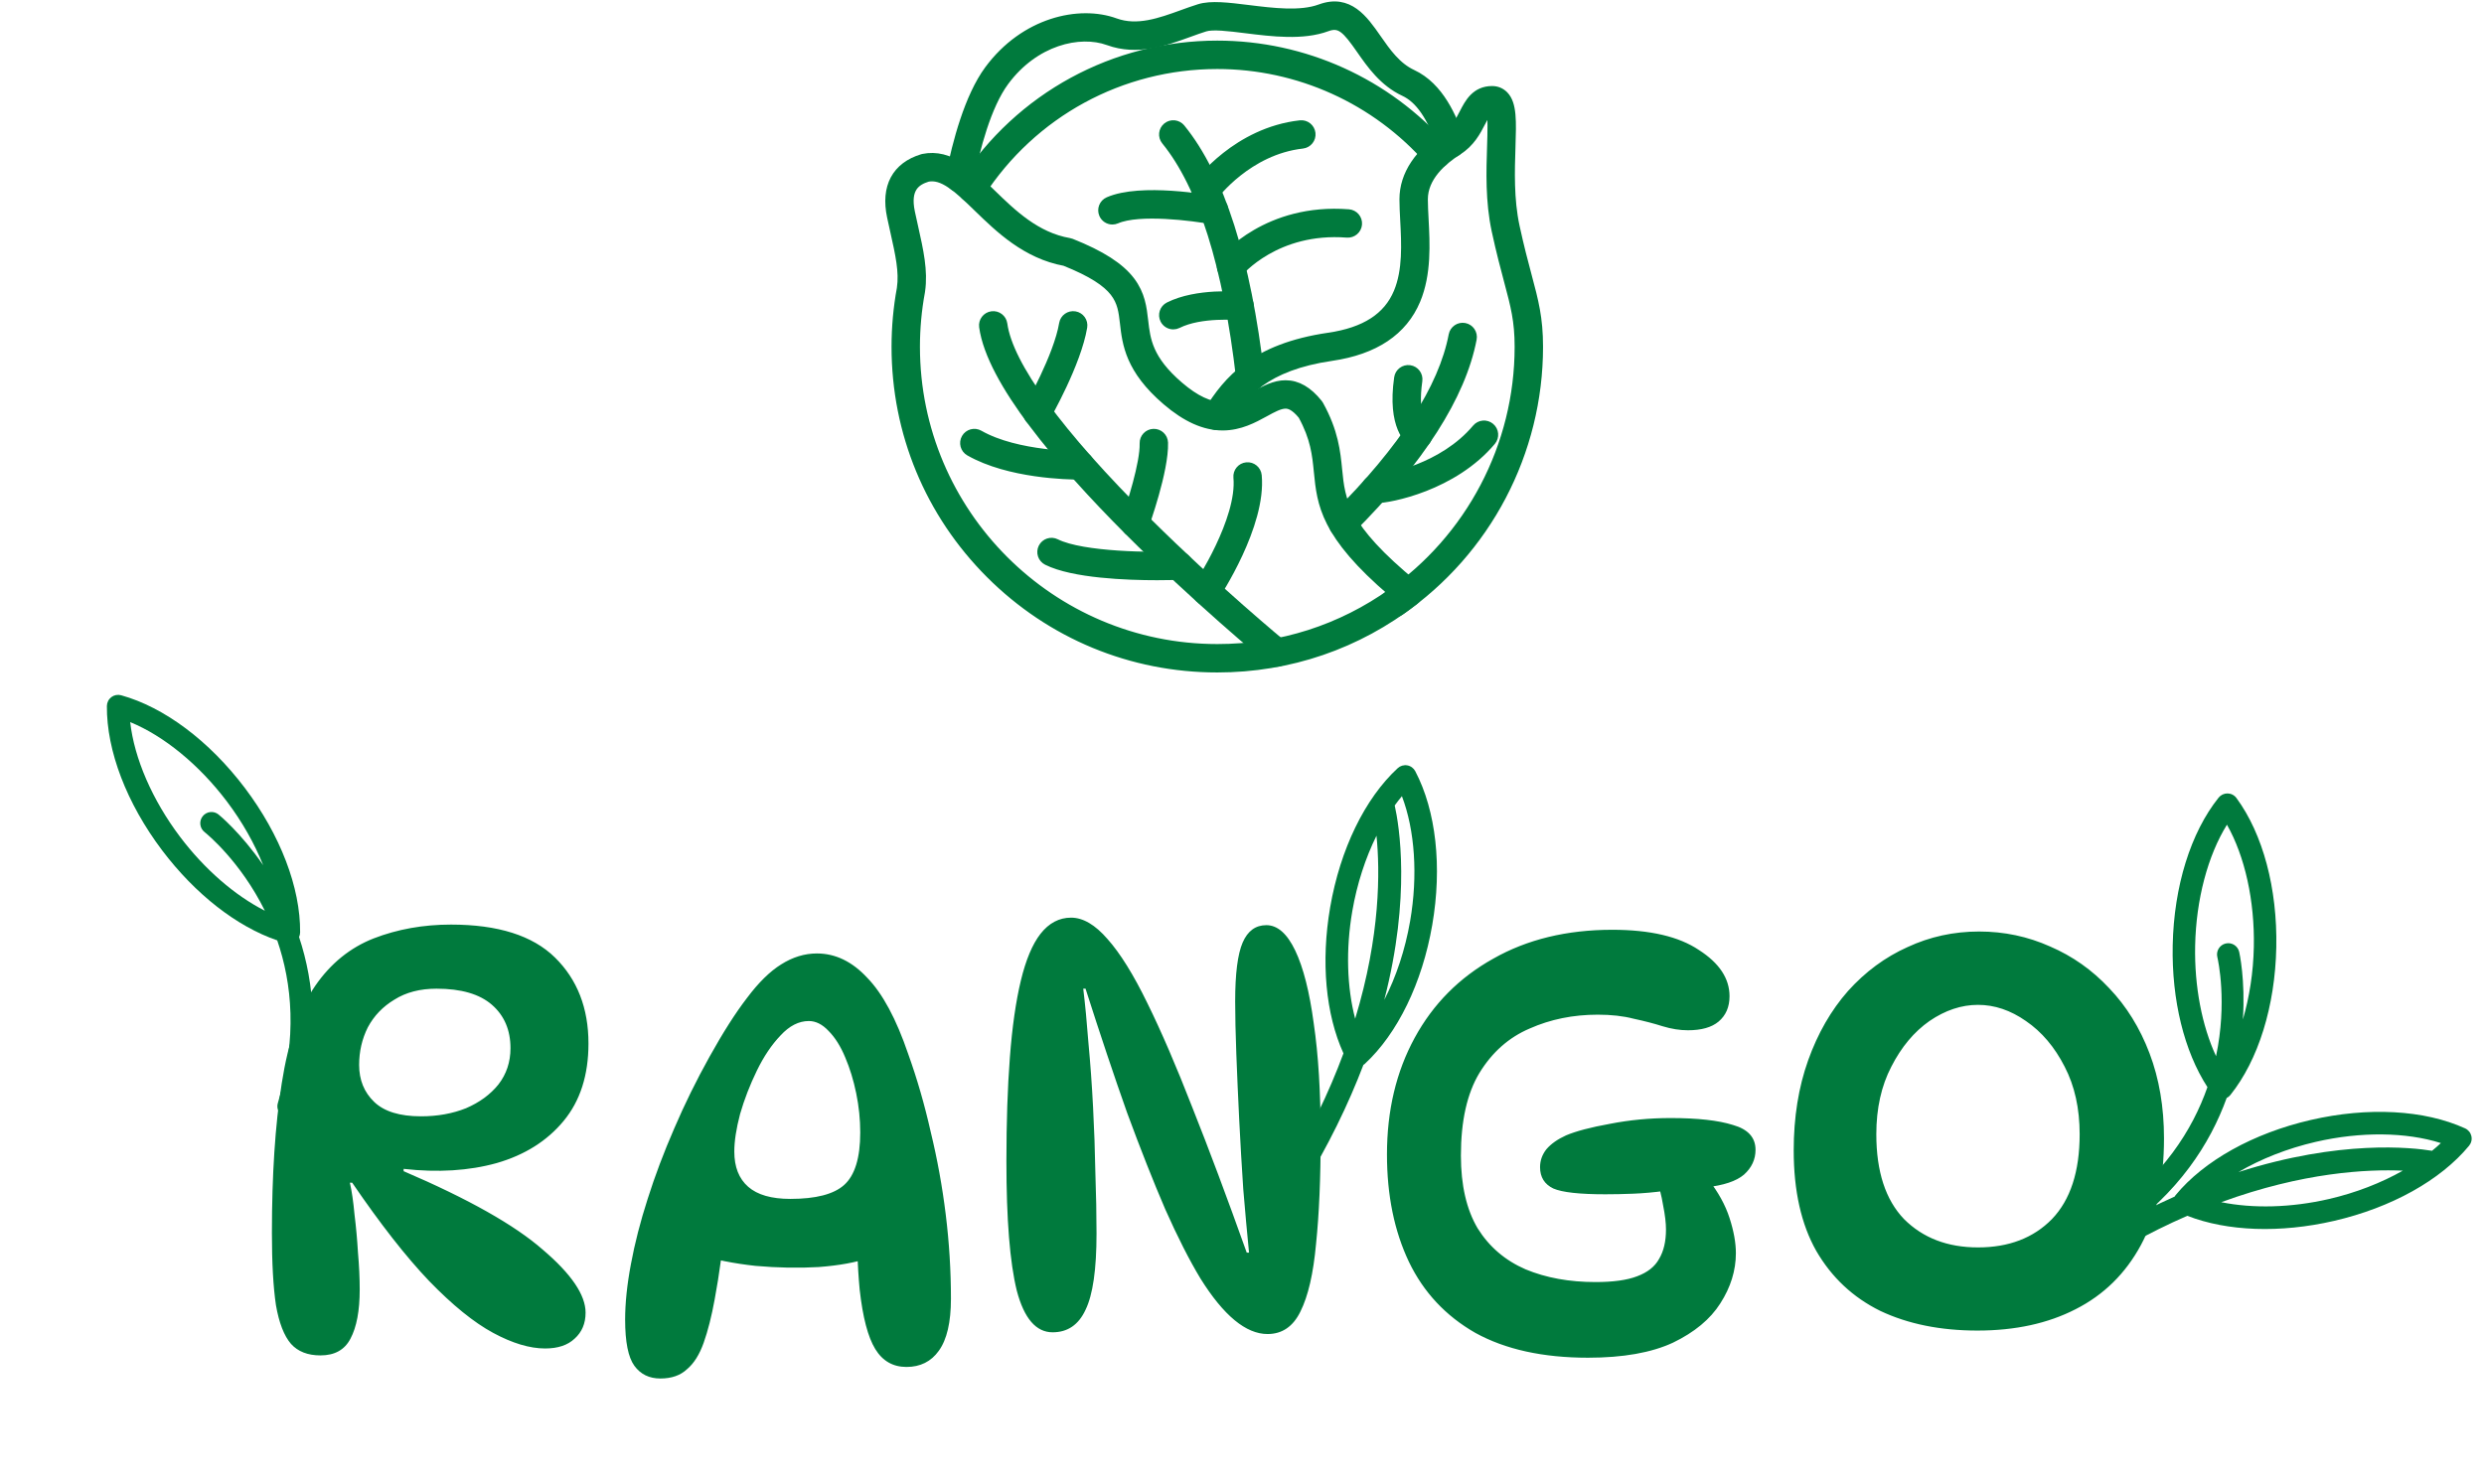 <svg width="430" height="257" viewBox="0 0 430 257" fill="none" xmlns="http://www.w3.org/2000/svg">
<path d="M55.469 234.7C53.269 234.7 51.569 234.033 50.369 232.7C49.169 231.3 48.302 229.067 47.769 226C47.302 222.867 47.069 218.7 47.069 213.5C47.069 203.433 47.635 194.8 48.769 187.6C49.902 180.333 51.835 174.7 54.569 170.7C57.235 166.833 60.602 164.1 64.669 162.5C68.802 160.9 73.269 160.1 78.069 160.1C86.202 160.1 92.202 162 96.069 165.8C99.935 169.6 101.869 174.567 101.869 180.7C101.869 186.167 100.435 190.633 97.569 194.1C94.702 197.567 90.835 200 85.969 201.4C81.169 202.733 75.802 203.067 69.869 202.4V202.8C81.069 207.6 89.102 212.133 93.969 216.4C98.902 220.6 101.369 224.233 101.369 227.3C101.369 229.167 100.735 230.667 99.469 231.8C98.269 232.933 96.569 233.5 94.369 233.5C91.702 233.5 88.702 232.6 85.369 230.8C82.035 229 78.335 226 74.269 221.8C70.269 217.6 65.835 211.933 60.969 204.8H60.569C60.902 206.267 61.169 208.1 61.369 210.3C61.635 212.433 61.835 214.633 61.969 216.9C62.169 219.167 62.269 221.3 62.269 223.3C62.269 226.967 61.735 229.8 60.669 231.8C59.669 233.733 57.935 234.7 55.469 234.7ZM72.869 193.3C75.735 193.3 78.335 192.833 80.669 191.9C83.002 190.9 84.869 189.533 86.269 187.8C87.669 186 88.369 183.9 88.369 181.5C88.369 178.367 87.302 175.867 85.169 174C83.035 172.133 79.835 171.2 75.569 171.2C72.702 171.2 70.269 171.833 68.269 173.1C66.269 174.3 64.735 175.9 63.669 177.9C62.669 179.9 62.169 182.067 62.169 184.4C62.169 187 63.035 189.133 64.769 190.8C66.502 192.467 69.202 193.3 72.869 193.3ZM114.315 238.7C112.382 238.7 110.882 237.967 109.815 236.5C108.748 235.033 108.215 232.367 108.215 228.5C108.215 225.633 108.548 222.433 109.215 218.9C109.882 215.3 110.848 211.533 112.115 207.6C113.382 203.6 114.915 199.533 116.715 195.4C118.515 191.2 120.548 187.067 122.815 183C125.148 178.8 127.315 175.4 129.315 172.8C131.315 170.133 133.282 168.2 135.215 167C137.215 165.733 139.282 165.1 141.415 165.1C144.615 165.1 147.515 166.5 150.115 169.3C152.782 172.033 155.148 176.433 157.215 182.5C158.748 186.767 160.048 191.267 161.115 196C162.248 200.667 163.115 205.433 163.715 210.3C164.315 215.167 164.615 220.033 164.615 224.9C164.615 228.967 163.915 231.967 162.515 233.9C161.182 235.767 159.315 236.7 156.915 236.7C154.582 236.7 152.782 235.667 151.515 233.6C150.248 231.533 149.348 228.1 148.815 223.3C148.615 221.167 148.482 218.967 148.415 216.7C148.415 214.367 148.482 212.167 148.615 210.1L150.515 217.8C148.182 218.6 145.248 219.133 141.715 219.4C138.248 219.6 134.615 219.533 130.815 219.2C127.082 218.8 123.582 218.1 120.315 217.1L125.615 210.3C125.482 212.967 125.215 215.567 124.815 218.1C124.482 220.567 124.115 222.867 123.715 225C123.182 227.933 122.548 230.433 121.815 232.5C121.082 234.567 120.115 236.1 118.915 237.1C117.782 238.167 116.248 238.7 114.315 238.7ZM136.815 207.6C141.215 207.6 144.315 206.8 146.115 205.2C147.982 203.533 148.915 200.5 148.915 196.1C148.915 193.833 148.682 191.567 148.215 189.3C147.748 187.033 147.115 184.967 146.315 183.1C145.515 181.167 144.548 179.633 143.415 178.5C142.348 177.367 141.215 176.8 140.015 176.8C138.282 176.8 136.648 177.633 135.115 179.3C133.582 180.9 132.215 182.933 131.015 185.4C129.815 187.867 128.848 190.367 128.115 192.9C127.448 195.433 127.115 197.6 127.115 199.4C127.115 202.067 127.915 204.1 129.515 205.5C131.115 206.9 133.548 207.6 136.815 207.6ZM185.417 158.9C187.484 158.9 189.584 160.133 191.717 162.6C193.917 165.067 196.217 168.767 198.617 173.7C201.017 178.567 203.617 184.6 206.417 191.8C209.284 199 212.417 207.367 215.817 216.9H216.217C215.884 213.567 215.551 209.9 215.217 205.9C214.951 201.9 214.717 197.9 214.517 193.9C214.317 189.833 214.151 186.033 214.017 182.5C213.884 178.9 213.817 175.867 213.817 173.4C213.817 168.6 214.251 165.2 215.117 163.2C215.984 161.2 217.351 160.2 219.217 160.2C221.151 160.2 222.817 161.667 224.217 164.6C225.617 167.533 226.684 171.733 227.417 177.2C228.217 182.6 228.617 189.1 228.617 196.7C228.617 204.033 228.351 210.267 227.817 215.4C227.351 220.533 226.451 224.433 225.117 227.1C223.851 229.7 221.951 231 219.417 231C217.551 231 215.651 230.2 213.717 228.6C211.784 227 209.817 224.6 207.817 221.4C205.884 218.2 203.851 214.2 201.717 209.4C199.651 204.6 197.451 199.033 195.117 192.7C192.851 186.3 190.451 179.133 187.917 171.2H187.517C187.851 173.933 188.151 177.067 188.417 180.6C188.751 184.133 189.017 187.833 189.217 191.7C189.417 195.5 189.551 199.3 189.617 203.1C189.751 206.9 189.817 210.4 189.817 213.6C189.817 219.8 189.184 224.2 187.917 226.8C186.717 229.4 184.817 230.7 182.217 230.7C179.351 230.7 177.284 228.3 176.017 223.5C174.817 218.633 174.217 211.167 174.217 201.1C174.217 194.3 174.417 188.3 174.817 183.1C175.217 177.833 175.851 173.4 176.717 169.8C177.584 166.2 178.717 163.5 180.117 161.7C181.584 159.833 183.351 158.9 185.417 158.9ZM288.295 206.2C286.295 206.467 284.429 206.633 282.695 206.7C281.029 206.767 279.429 206.8 277.895 206.8C273.429 206.8 270.429 206.467 268.895 205.8C267.362 205.067 266.595 203.833 266.595 202.1C266.595 200.967 266.962 199.933 267.695 199C268.495 198.067 269.629 197.267 271.095 196.6C272.829 195.867 275.362 195.2 278.695 194.6C282.095 193.933 285.595 193.6 289.195 193.6C293.862 193.6 297.462 194 299.995 194.8C302.595 195.533 303.895 196.967 303.895 199.1C303.895 200.767 303.229 202.2 301.895 203.4C300.562 204.533 298.362 205.267 295.295 205.6L288.295 206.2ZM295.695 204.2C297.429 206.4 298.662 208.633 299.395 210.9C300.129 213.167 300.495 215.2 300.495 217C300.495 220 299.595 222.9 297.795 225.7C296.062 228.433 293.329 230.7 289.595 232.5C285.862 234.233 280.962 235.1 274.895 235.1C267.095 235.1 260.595 233.667 255.395 230.8C250.262 227.867 246.429 223.767 243.895 218.5C241.362 213.167 240.095 206.967 240.095 199.9C240.095 192.3 241.695 185.567 244.895 179.7C248.095 173.833 252.629 169.267 258.495 166C264.362 162.667 271.229 161 279.095 161C285.629 161 290.629 162.167 294.095 164.5C297.629 166.767 299.395 169.433 299.395 172.5C299.395 174.367 298.762 175.833 297.495 176.9C296.295 177.9 294.529 178.4 292.195 178.4C290.795 178.4 289.329 178.167 287.795 177.7C286.329 177.233 284.662 176.8 282.795 176.4C280.995 175.933 278.929 175.7 276.595 175.7C272.329 175.7 268.395 176.5 264.795 178.1C261.195 179.633 258.295 182.2 256.095 185.8C253.962 189.333 252.895 194.1 252.895 200.1C252.895 205.233 253.862 209.433 255.795 212.7C257.795 215.9 260.562 218.267 264.095 219.8C267.629 221.267 271.662 222 276.195 222C279.262 222 281.662 221.667 283.395 221C285.195 220.333 286.462 219.333 287.195 218C287.995 216.667 288.395 214.967 288.395 212.9C288.395 211.767 288.229 210.367 287.895 208.7C287.629 207.033 287.195 205.367 286.595 203.7L295.695 204.2ZM342.305 230.4C335.905 230.4 330.305 229.267 325.505 227C320.772 224.667 317.072 221.2 314.405 216.6C311.805 212 310.505 206.2 310.505 199.2C310.505 193.467 311.339 188.267 313.005 183.6C314.672 178.933 316.972 174.933 319.905 171.6C322.905 168.267 326.339 165.733 330.205 164C334.072 162.2 338.205 161.3 342.605 161.3C346.939 161.3 351.039 162.167 354.905 163.9C358.772 165.567 362.172 167.967 365.105 171.1C368.105 174.233 370.439 178 372.105 182.4C373.772 186.8 374.605 191.7 374.605 197.1C374.605 204.5 373.272 210.667 370.605 215.6C367.939 220.533 364.172 224.233 359.305 226.7C354.505 229.167 348.839 230.4 342.305 230.4ZM342.405 216C347.739 216 352.005 214.367 355.205 211.1C358.405 207.767 360.005 202.867 360.005 196.4C360.005 191.933 359.139 188.033 357.405 184.7C355.672 181.3 353.439 178.667 350.705 176.8C348.039 174.933 345.272 174 342.405 174C339.539 174 336.739 174.933 334.005 176.8C331.339 178.667 329.139 181.3 327.405 184.7C325.672 188.033 324.805 191.933 324.805 196.4C324.805 202.867 326.405 207.767 329.605 211.1C332.872 214.367 337.139 216 342.405 216Z" fill="#007A3D"/>
<path d="M51.954 161.446C51.952 161.729 51.887 162.002 51.77 162.253C54.42 170.236 55.394 180.295 51.818 192.136C51.709 192.496 51.503 192.801 51.24 193.032C50.923 193.31 50.523 193.477 50.103 193.508C49.682 193.54 49.262 193.433 48.907 193.205C48.553 192.976 48.282 192.639 48.135 192.243C47.989 191.847 47.976 191.414 48.097 191.01C51.515 179.691 50.533 170.234 47.991 162.834C40.986 160.441 33.808 154.842 28.073 147.252C21.929 139.111 18.443 129.998 18.503 122.25C18.508 121.952 18.579 121.659 18.713 121.393C18.847 121.126 19.04 120.894 19.277 120.713C19.515 120.534 19.791 120.411 20.084 120.355C20.378 120.299 20.68 120.311 20.967 120.39C28.436 122.457 36.244 128.31 42.389 136.446C48.528 144.582 52.016 153.693 51.954 161.446ZM22.539 125.039C23.238 131.29 26.348 138.516 31.175 144.911C35.434 150.549 40.679 155.073 45.85 157.702C41.633 149.173 35.872 144.447 35.401 144.073C34.997 143.752 34.738 143.285 34.679 142.773C34.62 142.261 34.766 141.747 35.086 141.343C35.244 141.142 35.44 140.975 35.663 140.85C35.886 140.725 36.131 140.646 36.385 140.617C36.639 140.587 36.895 140.608 37.141 140.679C37.387 140.749 37.616 140.867 37.816 141.026C37.911 141.101 41.675 144.164 45.563 149.825C44.065 146.096 41.947 142.318 39.285 138.791C34.457 132.398 28.361 127.423 22.539 125.039Z" fill="#007A3D"/>
<path d="M386.096 189.607C385.92 189.828 385.7 190.002 385.453 190.127C382.597 198.039 377.14 206.545 367.006 213.637C366.698 213.853 366.348 213.965 365.998 213.983C365.577 214.006 365.16 213.89 364.81 213.654C364.46 213.418 364.196 213.075 364.058 212.676C363.921 212.277 363.917 211.844 364.047 211.443C364.177 211.042 364.434 210.693 364.779 210.451C374.466 203.671 379.544 195.633 382.124 188.246C378.1 182.033 375.923 173.193 376.112 163.682C376.32 153.485 379.218 144.168 384.059 138.118C384.246 137.886 384.484 137.7 384.754 137.574C385.024 137.448 385.319 137.384 385.617 137.389C385.915 137.395 386.208 137.469 386.473 137.607C386.738 137.744 386.967 137.94 387.144 138.181C391.735 144.425 394.249 153.853 394.044 164.047C393.837 174.237 390.941 183.553 386.096 189.607ZM385.504 142.806C382.187 148.149 380.161 155.751 379.998 163.761C379.857 170.826 381.179 177.625 383.616 182.889C385.579 173.579 383.975 166.302 383.837 165.717C383.718 165.215 383.803 164.687 384.073 164.249C384.344 163.81 384.777 163.496 385.278 163.377C385.526 163.317 385.784 163.306 386.036 163.347C386.288 163.387 386.53 163.476 386.748 163.61C386.965 163.744 387.154 163.919 387.304 164.126C387.453 164.333 387.56 164.568 387.619 164.817C387.647 164.934 388.71 169.67 388.263 176.523C389.393 172.666 390.066 168.387 390.156 163.969C390.317 155.96 388.604 148.28 385.504 142.806Z" fill="#007A3D"/>
<path fill-rule="evenodd" clip-rule="evenodd" d="M355.364 219.203C362.807 214.025 369.876 210.132 376.451 207.196L376.473 207.157C376.513 207.088 376.553 207.018 376.605 206.958C381.54 200.975 390.063 196.229 399.994 193.936C409.924 191.642 419.665 192.171 426.725 195.386C426.997 195.509 427.236 195.693 427.425 195.924C427.614 196.155 427.747 196.426 427.814 196.717C427.881 197.007 427.881 197.31 427.812 197.6C427.744 197.89 427.609 198.161 427.419 198.391C422.489 204.369 413.963 209.116 404.028 211.41C394.711 213.558 385.56 213.227 378.64 210.527C372.088 213.383 365.017 217.219 357.585 222.393C357.376 222.539 357.14 222.642 356.89 222.697C356.641 222.751 356.383 222.756 356.132 222.711C355.881 222.666 355.641 222.572 355.426 222.434C355.211 222.297 355.026 222.118 354.88 221.908C354.734 221.699 354.63 221.463 354.576 221.214C354.521 220.964 354.516 220.706 354.561 220.455C354.606 220.204 354.7 219.964 354.838 219.749C354.976 219.534 355.155 219.348 355.364 219.203ZM415.951 202.711C412.202 204.832 407.823 206.543 403.152 207.622C396.596 209.135 390.01 209.288 384.512 208.17C398.677 202.98 409.84 202.439 415.951 202.711ZM422.535 197.934C416.538 196.024 408.673 195.921 400.871 197.724C395.962 198.858 391.364 200.681 387.492 202.956C405.114 197.321 417.539 198.696 421.006 199.269C421.537 198.832 422.058 198.391 422.535 197.934Z" fill="#007A3D"/>
<path fill-rule="evenodd" clip-rule="evenodd" d="M225.204 206.123C229.958 198.402 233.449 191.126 236.013 184.397L236.05 184.373C236.117 184.329 236.185 184.285 236.243 184.23C241.94 178.969 246.202 170.193 247.936 160.15C249.671 150.107 248.598 140.411 244.994 133.542C244.855 133.277 244.658 133.048 244.417 132.873C244.176 132.697 243.898 132.579 243.604 132.529C243.31 132.478 243.008 132.495 242.722 132.58C242.436 132.665 242.173 132.814 241.955 133.017C236.262 138.273 231.999 147.051 230.263 157.099C228.64 166.521 229.482 175.64 232.565 182.398C230.08 189.1 226.645 196.373 221.895 204.083C221.761 204.3 221.671 204.542 221.63 204.794C221.59 205.046 221.599 205.303 221.658 205.552C221.717 205.8 221.825 206.034 221.974 206.241C222.124 206.448 222.312 206.624 222.53 206.757C222.747 206.892 222.989 206.981 223.241 207.022C223.493 207.063 223.75 207.053 223.999 206.994C224.247 206.935 224.481 206.828 224.688 206.678C224.895 206.529 225.07 206.34 225.204 206.123ZM238.282 144.708C236.374 148.57 234.911 153.037 234.095 157.762C232.951 164.392 233.167 170.977 234.59 176.403C238.979 161.97 238.895 150.795 238.282 144.708ZM242.684 137.868C244.926 143.748 245.469 151.595 244.105 159.486C243.247 164.451 241.684 169.143 239.629 173.136C244.269 155.227 242.203 142.899 241.436 139.469C241.843 138.915 242.254 138.37 242.684 137.868Z" fill="#007A3D"/>
<path d="M166.129 32.561C166.019 32.561 165.908 32.55 165.795 32.528C164.87 32.345 164.268 31.445 164.451 30.52C165.605 24.695 167.705 16.769 171.161 12.088C177.332 3.725 186.84 1.634 193.043 3.892C196.879 5.286 200.845 3.848 204.68 2.457C205.687 2.092 206.638 1.747 207.587 1.453C209.633 0.814 212.62 1.185 216.078 1.614C220.324 2.141 225.135 2.738 228.534 1.483C233.486 -0.344 236.075 3.371 238.358 6.649C240.03 9.049 241.759 11.53 244.498 12.806C249.209 14.999 251.493 20.419 252.801 24.306C253.102 25.2 252.621 26.17 251.727 26.471C250.831 26.772 249.863 26.291 249.562 25.396C247.802 20.168 245.734 17.152 243.055 15.905C239.481 14.239 237.303 11.114 235.554 8.603C233.063 5.028 231.989 3.852 229.717 4.689C225.539 6.232 220.289 5.581 215.657 5.006C212.72 4.641 209.946 4.297 208.603 4.717C207.728 4.988 206.813 5.32 205.845 5.671C201.642 7.195 196.879 8.923 191.875 7.104C186.864 5.281 179.086 7.105 173.911 14.118C170.831 18.291 168.89 25.702 167.804 31.184C167.643 31.998 166.929 32.561 166.129 32.561Z" fill="#007A3D" stroke="#007A3D" stroke-width="1.5"/>
<path d="M168.243 34.331C167.925 34.331 167.603 34.243 167.316 34.057C166.523 33.544 166.297 32.486 166.809 31.694C176.495 16.722 192.911 7.783 210.722 7.783C225.762 7.783 240.082 14.271 250.012 25.581C250.635 26.291 250.564 27.371 249.855 27.993C249.146 28.616 248.066 28.546 247.443 27.836C238.163 17.265 224.778 11.201 210.722 11.201C194.075 11.201 178.732 19.556 169.679 33.55C169.352 34.056 168.803 34.331 168.243 34.331Z" fill="#007A3D" stroke="#007A3D" stroke-width="1.5"/>
<path d="M216.428 67.046C215.572 67.046 214.833 66.404 214.733 65.532C212.486 46.008 208.128 32.156 201.78 24.36C201.184 23.628 201.294 22.552 202.026 21.956C202.758 21.36 203.834 21.47 204.43 22.202C211.197 30.512 215.805 44.959 218.128 65.141C218.236 66.079 217.563 66.927 216.626 67.035C216.559 67.043 216.493 67.046 216.428 67.046Z" fill="#007A3D" stroke="#007A3D" stroke-width="1.5"/>
<path d="M208.764 34.607C208.413 34.607 208.06 34.5 207.756 34.277C206.994 33.72 206.829 32.65 207.386 31.889C207.657 31.519 214.148 22.809 225.083 21.582C226.018 21.478 226.866 22.152 226.972 23.09C227.077 24.028 226.402 24.873 225.464 24.979C216.003 26.041 210.201 33.829 210.144 33.908C209.809 34.365 209.29 34.607 208.764 34.607ZM213.102 47.82C212.723 47.82 212.341 47.695 212.024 47.437C211.292 46.841 211.182 45.764 211.778 45.032C212.082 44.658 219.392 35.894 233.457 36.99C234.398 37.064 235.102 37.886 235.028 38.827C234.955 39.768 234.128 40.468 233.192 40.398C220.889 39.439 214.492 47.113 214.429 47.19C214.091 47.605 213.598 47.82 213.102 47.82ZM203.107 56.287C202.482 56.287 201.879 55.943 201.579 55.346C201.155 54.503 201.495 53.475 202.338 53.051C207.225 50.593 214.449 51.266 214.754 51.295C215.694 51.387 216.38 52.223 216.289 53.163C216.197 54.102 215.358 54.788 214.423 54.697C214.357 54.691 207.87 54.094 203.874 56.105C203.627 56.229 203.365 56.287 203.107 56.287Z" fill="#007A3D" stroke="#007A3D" stroke-width="1.5"/>
<path d="M192.567 38.128C191.908 38.128 191.281 37.745 191.001 37.103C190.623 36.238 191.017 35.23 191.882 34.852C197.486 32.403 209.178 34.492 210.492 34.739C211.42 34.912 212.031 35.805 211.857 36.733C211.684 37.66 210.791 38.272 209.864 38.098C206.576 37.483 197.183 36.265 193.251 37.984C193.028 38.081 192.796 38.128 192.567 38.128ZM241.385 106.131C240.843 106.131 240.31 105.873 239.979 105.394C239.441 104.617 239.635 103.553 240.411 103.016C254.52 93.253 262.944 77.191 262.944 60.051C262.944 55.533 262.251 52.942 261.105 48.648C260.508 46.413 259.764 43.631 258.969 39.951C257.862 34.832 258.035 29.577 258.174 25.354C258.251 22.981 258.347 20.078 258.01 19.093C257.514 19.197 257.192 19.654 256.411 21.171C255.598 22.749 254.585 24.714 252.348 26.129C249.646 27.84 246.423 30.684 246.423 34.511C246.423 35.539 246.485 36.711 246.55 37.953C246.772 42.166 247.05 47.408 245.151 51.951C242.891 57.359 237.962 60.653 230.5 61.742C218.998 63.418 215.12 68.189 212.134 72.931C211.631 73.73 210.575 73.97 209.777 73.467C208.979 72.964 208.739 71.909 209.241 71.11C212.503 65.93 217.066 60.246 230.007 58.359C236.286 57.444 240.208 54.916 241.997 50.633C243.595 46.809 243.352 42.2 243.137 38.133C243.069 36.845 243.005 35.629 243.005 34.511C243.005 30.251 245.604 26.354 250.521 23.24C251.973 22.322 252.684 20.941 253.373 19.605C254.281 17.842 255.411 15.648 258.298 15.648C259.11 15.648 259.833 15.951 260.386 16.523C261.834 18.019 261.737 20.981 261.59 25.465C261.457 29.5 261.292 34.522 262.31 39.228C263.088 42.827 263.789 45.45 264.407 47.765C265.584 52.172 266.362 55.084 266.362 60.05C266.362 78.312 257.388 95.424 242.356 105.826C242.06 106.032 241.721 106.131 241.385 106.131Z" fill="#007A3D" stroke="#007A3D" stroke-width="1.5"/>
<path d="M232.453 92.344C232.015 92.344 231.577 92.176 231.243 91.841C230.576 91.173 230.578 90.091 231.247 89.424C242.956 77.753 249.778 67.191 251.521 58.032C251.698 57.105 252.594 56.496 253.52 56.673C254.447 56.85 255.056 57.744 254.879 58.672C253.004 68.518 245.865 79.68 233.66 91.845C233.326 92.178 232.889 92.344 232.453 92.344Z" fill="#007A3D" stroke="#007A3D" stroke-width="1.5"/>
<path d="M245.499 76.987C245.189 76.987 244.875 76.902 244.592 76.725C243.96 76.329 240.87 73.921 242.086 65.429C242.22 64.495 243.083 63.846 244.02 63.98C244.954 64.114 245.603 64.979 245.47 65.913C244.579 72.135 246.39 73.818 246.409 73.83C247.209 74.331 247.45 75.386 246.949 76.186C246.624 76.703 246.068 76.987 245.499 76.987ZM238.149 86.385C237.996 86.385 237.876 86.377 237.793 86.361C237.186 86.246 236.672 85.804 236.475 85.218C236.279 84.632 236.415 83.981 236.83 83.523C237.215 83.098 237.767 82.912 238.295 82.973C240.187 82.871 249.807 81.056 255.582 74.178C256.188 73.456 257.266 73.362 257.989 73.969C258.712 74.575 258.806 75.653 258.199 76.376C251.595 84.241 240.602 86.385 238.149 86.385Z" fill="#007A3D" stroke="#007A3D" stroke-width="1.5"/>
<path d="M210.722 115.692C195.86 115.692 181.888 109.904 171.378 99.395C160.869 88.886 155.082 74.913 155.082 60.052C155.082 56.656 155.39 53.262 155.999 49.963C156.001 49.948 156.003 49.934 156.005 49.919C156.427 47.07 155.738 43.99 154.866 40.091C154.679 39.255 154.485 38.391 154.296 37.494C153.214 32.38 155.12 28.805 159.664 27.429C159.714 27.414 159.765 27.401 159.816 27.391C162.028 26.938 164.224 27.476 166.573 29.071C168.274 30.225 169.91 31.814 171.642 33.496C175.248 36.999 179.335 40.968 185.097 41.965C185.214 41.986 185.329 42.018 185.439 42.062C190.602 44.121 193.868 46.215 195.718 48.652C197.492 50.989 197.758 53.315 198.016 55.565C198.391 58.846 198.78 62.24 204.135 66.83C206.913 69.212 209.374 70.37 211.657 70.37H211.658C213.763 70.369 215.562 69.383 217.301 68.429C218.947 67.526 220.648 66.593 222.539 66.593C224.579 66.593 226.432 67.666 228.205 69.874C228.266 69.95 228.32 70.031 228.367 70.116C230.94 74.761 231.287 78.269 231.592 81.365C232.117 86.678 232.571 91.267 244.857 101.338C244.916 101.385 244.97 101.437 245.022 101.492C245.35 101.843 245.517 102.317 245.48 102.796C245.442 103.275 245.206 103.717 244.826 104.012C234.998 111.653 223.204 115.692 210.722 115.692ZM159.392 50.377C159.387 50.425 159.381 50.472 159.372 50.52C158.793 53.635 158.499 56.842 158.499 60.051C158.499 88.847 181.926 112.274 210.722 112.274C221.724 112.274 232.155 108.931 241.023 102.586C229.262 92.536 228.741 87.266 228.191 81.701C227.894 78.698 227.614 75.861 225.449 71.902C224.058 70.209 223.124 70.01 222.539 70.01C221.524 70.01 220.329 70.665 218.945 71.425C217.026 72.477 214.639 73.787 211.658 73.787H211.657C208.523 73.787 205.335 72.36 201.91 69.424C195.536 63.961 195.028 59.521 194.62 55.954C194.166 51.991 193.838 49.122 184.333 45.301C177.628 44.075 172.992 39.572 169.26 35.948C167.638 34.373 166.107 32.885 164.653 31.899C163.101 30.845 161.863 30.484 160.575 30.725C158.605 31.338 156.745 32.559 157.639 36.786C157.826 37.669 158.017 38.521 158.201 39.345C159.11 43.405 159.895 46.913 159.392 50.377Z" fill="#007A3D" stroke="#007A3D" stroke-width="1.5"/>
<path d="M221.011 114.711C220.629 114.711 220.244 114.584 219.927 114.322C218.004 112.741 172.82 75.384 170.243 56.571C170.115 55.636 170.769 54.774 171.704 54.646C172.639 54.517 173.501 55.172 173.629 56.107C174.606 63.242 183.249 75.081 198.622 90.345C210.383 102.024 221.982 111.587 222.098 111.682C222.827 112.282 222.932 113.359 222.332 114.088C221.994 114.498 221.504 114.711 221.011 114.711Z" fill="#007A3D" stroke="#007A3D" stroke-width="1.5"/>
<path d="M179.557 73.173C179.269 73.173 178.977 73.1 178.709 72.947C177.89 72.478 177.606 71.433 178.075 70.614C178.126 70.526 183.144 61.72 184.087 56.058C184.243 55.127 185.123 54.498 186.054 54.653C186.985 54.809 187.614 55.689 187.459 56.62C186.414 62.889 181.26 71.932 181.041 72.314C180.725 72.865 180.149 73.173 179.557 73.173ZM196.474 92.326C196.281 92.326 196.084 92.293 195.892 92.223C195.005 91.902 194.546 90.921 194.867 90.034C195.781 87.511 198.13 80.211 198.032 76.767C198.005 75.823 198.748 75.037 199.691 75.01C200.637 74.982 201.422 75.726 201.448 76.67C201.585 81.468 198.224 90.803 198.081 91.198C197.829 91.894 197.173 92.326 196.474 92.326ZM186.762 82.292C184.959 82.292 174.663 82.114 167.817 78.202C166.998 77.734 166.713 76.69 167.181 75.871C167.649 75.051 168.693 74.767 169.513 75.235C176.076 78.985 186.864 78.871 186.971 78.873C186.98 78.872 186.988 78.872 186.996 78.872C187.929 78.872 188.691 79.621 188.705 80.557C188.719 81.5 187.964 82.276 187.021 82.29C186.987 82.29 186.899 82.292 186.762 82.292ZM200.31 99.719C195.072 99.719 185.794 99.375 181.262 97.117C180.417 96.697 180.073 95.671 180.494 94.826C180.915 93.98 181.94 93.636 182.785 94.058C187.436 96.374 199.651 96.418 203.965 96.239C204.907 96.198 205.704 96.932 205.743 97.875C205.782 98.818 205.049 99.615 204.106 99.653C203.912 99.662 202.447 99.719 200.31 99.719ZM208.845 104.102C208.52 104.102 208.191 104.009 207.9 103.815C207.115 103.293 206.901 102.232 207.424 101.446C207.499 101.333 214.952 90.014 214.263 82.664C214.175 81.725 214.865 80.891 215.805 80.803C216.747 80.716 217.578 81.406 217.666 82.345C218.468 90.9 210.605 102.835 210.27 103.339C209.941 103.833 209.398 104.102 208.845 104.102Z" fill="#007A3D" stroke="#007A3D" stroke-width="1.5"/>
</svg>
